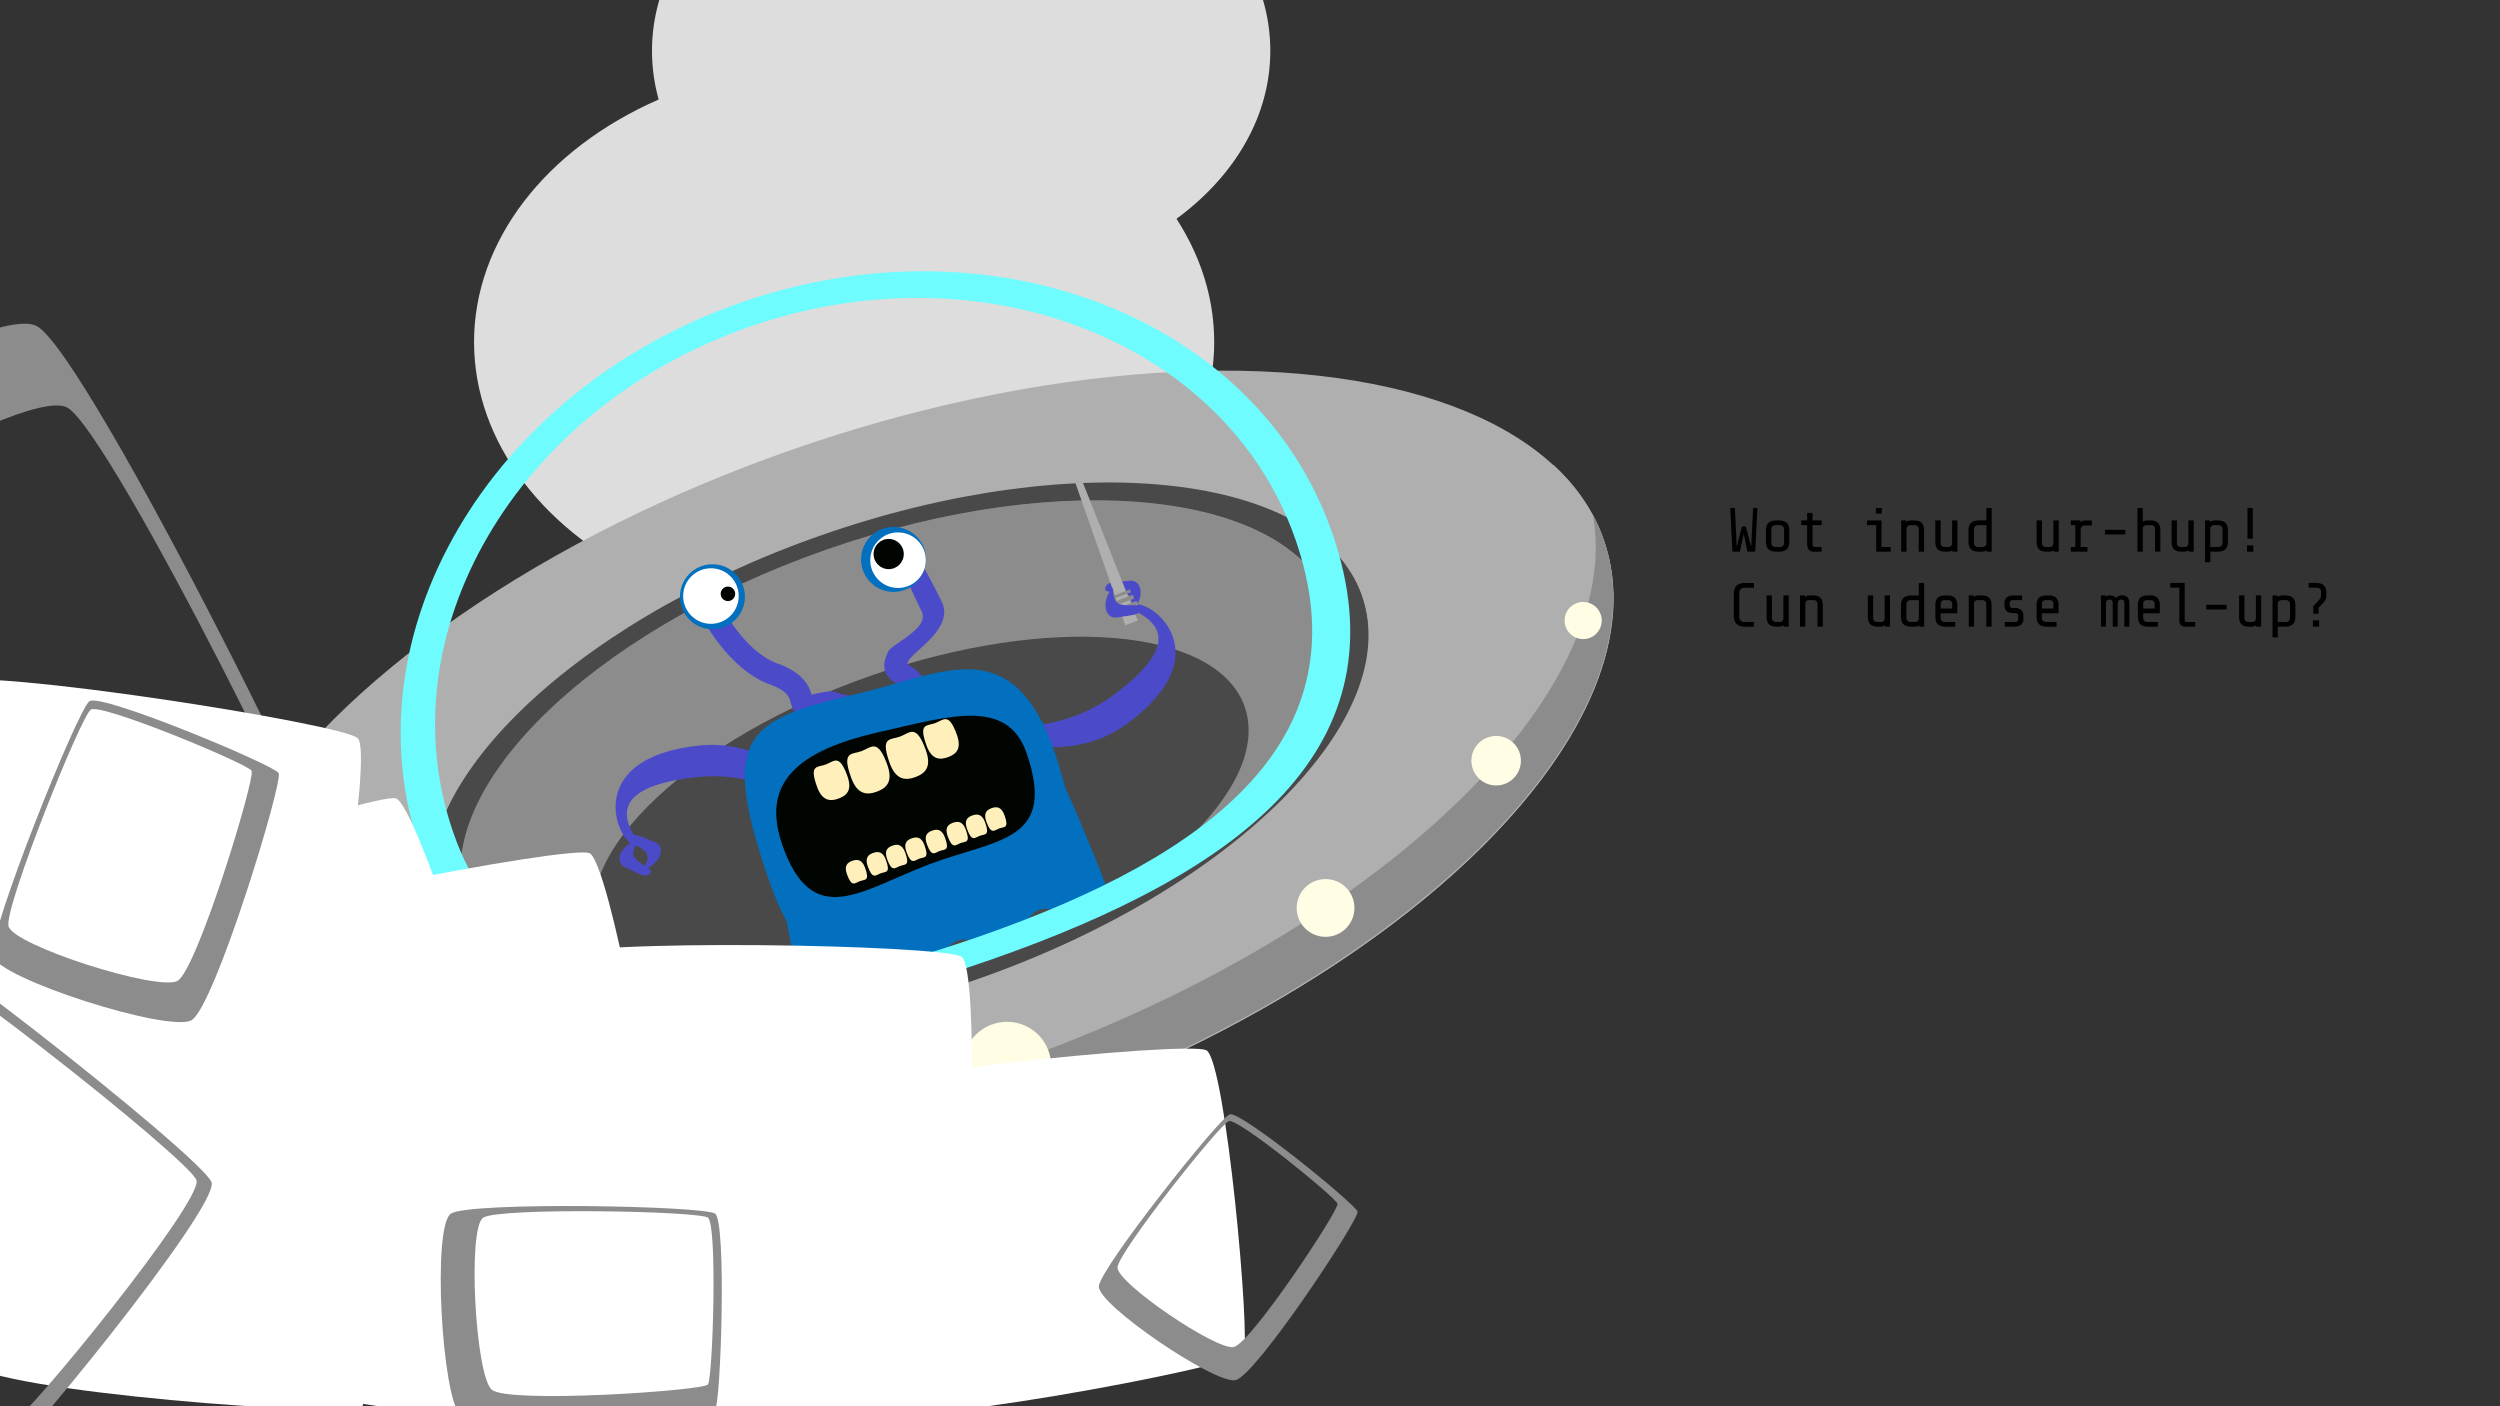 <svg id="Layer_1" data-name="Layer 1" xmlns="http://www.w3.org/2000/svg" xmlns:xlink="http://www.w3.org/1999/xlink" viewBox="0 0 1920 1080"><rect x="0" y="0" width="1920" height="1080" fill="#333333" stroke="none"/><defs><style>.cls-1{fill:none;}.cls-2{clip-path:url(#clip-path);}.cls-3{fill:#ddd;}.cls-4{fill:#afafaf;}.cls-5{fill:#8c8c8c;}.cls-6{fill:#494949;}.cls-7{fill:#4b4bc9;}.cls-8{fill:#0270bf;}.cls-9{fill:#fff;}.cls-10{fill:#000502;}.cls-11{fill:#ffefbb;}.cls-12{fill:#fffde3;}.cls-13{fill:#6efcff;}</style><clipPath id="clip-path"><rect class="cls-1" width="1920" height="1080"/></clipPath></defs><g class="cls-2"><ellipse class="cls-3" cx="648.29" cy="262.68" rx="284.22" ry="215.25"/><ellipse class="cls-3" cx="738.16" cy="39.02" rx="237.44" ry="179.82"/><ellipse class="cls-4" cx="697.44" cy="601.18" rx="565.88" ry="270.97" transform="translate(-159.17 263.46) rotate(-19.24)"/><ellipse class="cls-5" cx="690.43" cy="581.08" rx="351.85" ry="168.48" transform="translate(-152.94 260.03) rotate(-19.24)"/><ellipse class="cls-6" cx="707.34" cy="629.53" rx="263.32" ry="117.16" transform="translate(-167.96 268.31) rotate(-19.24)"/><path class="cls-6" d="M631,411C434.83,479.46,302.36,611.15,335.16,705.11S553.61,819.7,749.82,751.2,1078.5,551,1045.7,457.06,827.25,342.47,631,411ZM746,740.15c-183.46,64.05-357,44.75-387.72-43.1s93.2-211,276.66-275,357.05-44.75,387.72,43.1S929.42,676.11,746,740.15Z"/><path class="cls-7" d="M537.45,572.52c-94.16,9.61-62,79.86-47.38,77.11,6.48-1.21-44.8-43.6,46-52.9,57.88-5.92,98.27,33.71,97.61,27.14S595.33,566.6,537.45,572.52Z"/><path class="cls-7" d="M705.75,551.76s-1.49-2.65-5.76-8.76a23.52,23.52,0,0,1-3.79-9.46c-.6-2.85-1-4.57-8-8.73-13.58-8-8.57-19-6.16-24.22,2.85-6.22,32.22-17.93,25.81-31-16.48-33.78-27.79-62.54-27.14-64l15.6,7.06c-.12.28,14,23,26.93,49.4,10,20.4-22.2,38.21-25.64,45.7-.3.67-.67,1.48-1,2.17l.28.17c12.49,7.39,14.71,13.66,16,20a7.65,7.65,0,0,0,1,3.15c4.87,7,6.59,10,6.77,10.37l-15,8.21Z"/><circle class="cls-8" cx="686.23" cy="429.64" r="24.96"/><circle class="cls-9" cx="689.69" cy="430.22" r="21.33"/><circle class="cls-10" cx="682.51" cy="425.5" r="11.6"/><path class="cls-7" d="M653.73,552.21l5-16.36c-.36-.11-3.74-1.14-12.07-2.75a14,14,0,0,1-2.88-.84c-5.14-2-8.07-1.66-20.45,1.29-1.83-6.38-6-16.65-26.22-24-28.13-10.2-47.06-51.05-47.25-51.47l-15.59,7.1c.89,1.94,22.07,47.8,57,60.47,13.55,4.91,14.88,9.88,15.95,13.87,1.81,6.76,5.69,14.09,19.72,10.74,2.15-.51,8.42-2,10.41-2.17l.11,0a30.08,30.08,0,0,0,6,1.74C650.79,551.33,653.7,552.2,653.73,552.21Z"/><path class="cls-7" d="M498,671.68c6.95-3.8-7.1-7.15-11-13.74s10.62-18.62-3.16-10.12C475,653.24,473.07,662.76,480,666,492.34,671.8,494.5,673.6,498,671.68Z"/><path class="cls-7" d="M484.62,642.19c-6.71,4.23,7.52,6.7,11.84,13s-9.45,19.24,3.77,9.9c8.44-6,9.82-15.57,2.7-18.39C490.25,641.72,488,640.06,484.62,642.19Z"/><path class="cls-7" d="M865.82,555.68c76.21-56.13,12.85-100.3,1.62-90.49-5,4.34,60.73,14.78-12.73,68.93C807.87,568.64,753,555,756.85,560.35S819,590.19,865.82,555.68Z"/><path class="cls-7" d="M849.4,450.23c-4,6.81,9.75,2.55,16.47,6.24s.32,21.43,7.86,7.11c4.81-9.13,1.68-18.33-6-17.61C854.21,447.25,851.44,446.8,849.4,450.23Z"/><path class="cls-8" d="M813.34,588.11c36.52,121.31-18.46,107-82,131s-106.82,56.82-141.9-46.29C551.71,562,575.25,552.77,660.77,532.26,726.87,516.41,781.34,481.82,813.34,588.11Z"/><path class="cls-8" d="M815.1,687.34c7.6,21.15-6.76,7.52-17.13,11.44s-13.12,23.16-20.41,2.76c-4.65-13,2.2-18.82,12.57-22.74S810.43,674.34,815.1,687.34Z"/><path class="cls-8" d="M753.39,710.68c7.58,21.16-7.2,7.69-18.11,11.81s-14.1,23.54-21.38,3.13c-4.63-13,2.62-19,13.53-23.11S748.72,697.68,753.39,710.68Z"/><path class="cls-8" d="M619.36,798.89c-1.91-6.22,8.87-4.79,20.39-9.15s19.53-12.64,21.33-6.63c1.15,3.83,9.15,2.15-18.85,12.33C618.78,804,620.54,802.71,619.36,798.89Z"/><path class="cls-8" d="M692.91,771.07c-1.91-6.22,8.87-4.79,20.39-9.14s19.53-12.65,21.33-6.64c1.15,3.84,9.15,2.15-18.86,12.34C692.33,776.15,694.08,774.9,692.91,771.07Z"/><path class="cls-8" d="M755.79,747.29c-1.91-6.22,8.87-4.79,20.39-9.15s19.53-12.64,21.33-6.63c1.15,3.83,9.15,2.15-18.86,12.33C755.21,752.37,757,751.11,755.79,747.29Z"/><path class="cls-8" d="M821.31,722.51c-1.91-6.22,8.87-4.79,20.39-9.15s19.53-12.64,21.33-6.63c1.15,3.83,9.15,2.15-18.86,12.33C820.73,727.59,822.49,726.33,821.31,722.51Z"/><path class="cls-8" d="M687.87,735.46c7.58,21.15-7.18,7.68-18,11.79s-14.05,23.51-21.32,3.1c-4.63-13,2.6-19,13.47-23.08S683.21,722.46,687.87,735.46Z"/><path class="cls-8" d="M651.74,738.35c11.67,58.92.64,52.47-10.35,54.82S625.62,812.64,612,746.89c-30.24-145.51-1.05-53.14,9.94-55.5S643.42,696.34,651.74,738.35Z"/><path class="cls-8" d="M804.25,676.63c27.66,63.8,28.58,43.68,39,39.33s23.82,7-1.38-55.11c-55.75-137.49-28.61-44.47-39-40.11S787.25,637.41,804.25,676.63Z"/><path class="cls-8" d="M740.32,700c30.79,63.41,26.7,44.79,37.23,40.8s20.09,9.47.9-55.22c-14.53-49-26.7-45.58-37.23-41.6S721.64,661.56,740.32,700Z"/><path class="cls-8" d="M677.25,723.89c29.73,62.08,26.69,44.78,37.22,40.8s16.2,9.21.91-55.23c-34.3-144.52-26.7-45.57-37.23-41.59S658.78,685.31,677.25,723.89Z"/><path class="cls-10" d="M788.21,577.87c24.13,69-22.86,66.37-74.62,85.94s-89.73,51.59-112.81-15.06c-14.71-42.49,4.41-70.57,73.08-86.19C727.81,550.29,773.37,535.42,788.21,577.87Z"/><path class="cls-11" d="M627.56,604.47c-6.43-17.65.27-14.93,6.66-17.34s10.3-8.43,16.47,8.59c3.94,10.86,0,15.06-6.43,17.48S631.51,615.32,627.56,604.47Z"/><path class="cls-11" d="M653.78,597.51c-7.66-21,.32-17.78,7.93-20.66s12.27-10,19.63,10.24C686,600,681.28,605,673.67,607.9S658.49,610.43,653.78,597.51Z"/><path class="cls-11" d="M683.39,586.31c-7.66-21,.32-17.78,7.93-20.66s12.27-10,19.63,10.24c4.69,12.93-.06,17.93-7.67,20.81S688.1,599.23,683.39,586.31Z"/><path class="cls-11" d="M711.61,572.68c-6.43-17.65.28-14.93,6.66-17.34s10.3-8.43,16.48,8.59c3.94,10.86,0,15.06-6.44,17.48S715.57,583.53,711.61,572.68Z"/><path class="cls-11" d="M710,649.12c3.84,10.53-.16,8.91-4,10.35s-6.14,5-9.83-5.13c-2.35-6.48,0-9,3.84-10.43S707.66,642.64,710,649.12Z"/><path class="cls-11" d="M695.19,654.73c3.84,10.53-.16,8.91-4,10.35s-6.14,5-9.83-5.13c-2.35-6.48,0-9,3.84-10.43S692.83,648.25,695.19,654.73Z"/><path class="cls-11" d="M680.35,660.34c3.84,10.54-.16,8.91-4,10.36s-6.14,5-9.83-5.14c-2.35-6.48,0-9,3.84-10.43S678,653.86,680.35,660.34Z"/><path class="cls-11" d="M664.36,666.39c3.83,10.54-.17,8.91-4,10.35s-6.15,5-9.84-5.13c-2.35-6.48,0-9,3.85-10.43S662,659.91,664.36,666.39Z"/><path class="cls-11" d="M771.38,625.91c3.84,10.54-.17,8.92-4,10.36s-6.15,5-9.83-5.13c-2.35-6.48,0-9,3.84-10.43S769,619.44,771.38,625.91Z"/><path class="cls-11" d="M756.55,631.52c3.83,10.54-.17,8.92-4,10.36s-6.15,5-9.83-5.13c-2.36-6.48,0-9,3.84-10.43S754.19,625.05,756.55,631.52Z"/><path class="cls-11" d="M741.71,637.14c3.83,10.53-.17,8.91-4,10.35s-6.15,5-9.83-5.13c-2.36-6.48,0-9,3.84-10.43S739.35,630.66,741.71,637.14Z"/><path class="cls-11" d="M725.71,643.19c3.84,10.53-.16,8.91-4,10.35s-6.14,5-9.83-5.13c-2.35-6.48,0-9,3.84-10.43S723.35,636.71,725.71,643.19Z"/><circle class="cls-8" cx="547.15" cy="458.3" r="24.96"/><circle class="cls-9" cx="545.99" cy="457.77" r="21.33"/><circle class="cls-10" cx="559.05" cy="456.06" r="5.57"/><polygon class="cls-4" points="864.22 480.21 873.76 476.6 822.13 346.74 817.97 348.32 864.22 480.21"/><rect class="cls-5" x="852.82" y="455.49" width="15.87" height="2.27" transform="translate(-105.87 334.01) rotate(-20.72)"/><rect class="cls-5" x="853.97" y="459.7" width="17.1" height="3.19" transform="translate(-107.41 334.94) rotate(-20.72)"/><rect class="cls-5" x="854.79" y="464.8" width="19.47" height="3.64" transform="translate(-109.16 336) rotate(-20.72)"/><path class="cls-7" d="M875.91,468.83c3.63-7.05-9.89-1.95-16.82-5.22s-1.64-21.37-8.29-6.6c-4.23,9.41-.54,18.4,7,17.2C871.3,472.09,874.09,472.38,875.91,468.83Z"/><path class="cls-4" d="M742.44,730.07c-249.31,87-487.27,78.36-584.83-11.65-3.74,24.08-2.08,47.35,5.57,69.26C212.51,929,491.69,960,786.75,857s494.28-301,445-442.33c-7.65-21.91-20.84-41.16-38.74-57.68C1172.62,488.16,991.75,643,742.44,730.07Z"/><path class="cls-5" d="M773,817.71C491.46,916,224.36,892.23,157.66,767.07a133.23,133.23,0,0,0,5.21,19.72c49.32,141.29,328.51,172.33,623.57,69.32s494.28-301,445-442.33a132.31,132.31,0,0,0-8.19-18.68C1248.89,534.58,1054.61,719.42,773,817.71Z"/><circle class="cls-12" cx="503.85" cy="876.81" r="22.18"/><circle class="cls-12" cx="773.38" cy="818.71" r="33.96"/><circle class="cls-12" cx="1149.04" cy="584.22" r="19.02"/><circle class="cls-12" cx="1018.03" cy="697.31" r="22.18"/><circle class="cls-12" cx="215.31" cy="825.86" r="14.26"/><circle class="cls-12" cx="330.2" cy="870.07" r="19.02"/><path class="cls-6" d="M1027.6,496c-1.71,84.13-117.85,188.09-281.3,245.15s-319.06,48-372.75-16.82c-18.35-10.22-32.78-23-42.49-38.26a88.84,88.84,0,0,0,4.44,20c32.8,94,218.45,114.59,414.66,46.1S1078.83,552,1046,458a89.28,89.28,0,0,0-9-18.45C1038.94,457.56,1035.6,476.56,1027.6,496Z"/><path class="cls-13" d="M568.72,232.43C375.4,299.92,265.37,488.34,323,653.3s244.26,151.37,437.57,83.89S1080.59,573.86,1023,408.91,762,165,568.72,232.43ZM752.91,718.94c-178.54,62.33-351.48,73.17-404.66-79.18s48.43-326.37,227-388.69,366.39,10.64,419.57,163S931.45,656.62,752.91,718.94Z"/><circle class="cls-12" cx="1215.87" cy="476.57" r="14.26"/><path class="cls-5" d="M278.32,729.17c3.39-28.4-210-455.92-249.81-478.61S-316.91,409.5-328.7,460.05-95.9,911.18-77.14,914.71,274.94,757.57,278.32,729.17ZM-38.11,877.71C-54,874.71-262,534.13-252,491.16S17.88,293.75,51.72,313.05,267,695.82,264.11,720-22.16,880.71-38.11,877.71Z"/><path class="cls-9" d="M381.17,835c-3.65,10.57-256.65,118.18-284.94,107s-107.51-203.75-91-224.88,282.51-108.36,298.68-104S384.81,824.46,381.17,835Z"/><path class="cls-9" d="M501.4,885c-4.95,10-269.48,85-296.14,70.35s-81-215.65-62-234.54,293.89-72,309.38-65.59S506.34,875,501.4,885Z"/><path class="cls-9" d="M242.49,799.54C234.43,807.29-39.83,788-59.95,765.18s-3-230.36,21.35-241.64,300.87,32.07,313.27,43.33S250.54,791.79,242.49,799.54Z"/><path class="cls-9" d="M92.34,927.87c-8.06,7.76-282.32-11.56-302.43-34.36s-3-230.35,21.34-241.64,300.87,32.07,313.27,43.33S100.39,920.12,92.34,927.87Z"/><path class="cls-9" d="M277.62,1080.93c-8.06,7.75-282.32-11.56-302.44-34.36s-3-230.36,21.34-241.64S297.39,837,309.8,848.26,285.67,1073.18,277.62,1080.93Z"/><path class="cls-9" d="M519.6,1095.3c-8.05,7.75-282.31-11.56-302.43-34.36s-3-230.36,21.34-241.64,300.87,32.07,313.28,43.33S527.66,1087.55,519.6,1095.3Z"/><path class="cls-9" d="M692.62,1184.84c-8,7.75-282.32-11.57-302.43-34.36s-3-230.36,21.34-241.64S712.4,940.91,724.8,952.17,700.67,1177.09,692.62,1184.84Z"/><path class="cls-9" d="M955,1039.73c-5.8,9.56-275.85,61.2-301.14,44.32s-62-221.88-41.32-239,299-46.14,313.92-38.43S960.81,1030.18,955,1039.73Z"/><path class="cls-9" d="M738.62,969.77c-6.91,8.78-281.23,27.22-304.29,7.4s-34.54-227.77-12-242.29,302.43-9.46,316.26,0S745.54,961,738.62,969.77Z"/><path class="cls-5" d="M162.47,908c-6.2-18.71-264.39-223-295.85-225.48s-169,200.2-161.55,235.19S-17.73,1131-5,1127.74,168.66,926.72,162.47,908ZM8.53,1093.24C-2.3,1096-231.66,944.42-238,914.68s110.59-202.09,137.34-200,246.27,175.8,251.54,191.71S19.35,1090.45,8.53,1093.24Z"/><path class="cls-5" d="M549.21,932.05c-8.87-6.06-188.42-9.31-202.9,0S339.2,1074.78,354,1087.5s190.78.89,195.22-4.75S558.08,938.12,549.21,932.05Zm-5.54,131.26c-3.77,4.79-153.4,14.85-166,4s-18.84-124.24-6.53-132.16,165-5.16,172.51,0S547.44,1058.52,543.67,1063.31Z"/><path class="cls-5" d="M944.53,855.8c-8.35,2.77-99.53,118-100.65,132.06s89.36,75.42,105,72.11,95.21-123.73,93.74-129.42S952.88,853,944.53,855.8Zm82.67,68.71c1.25,4.84-66.42,107.21-79.7,110s-90.2-49.36-89.25-61.3S936.72,863.31,943.82,861,1026,919.68,1027.2,924.51Z"/><path class="cls-5" d="M68.74,538.48c-9.1,6.33-78,178.17-74.35,195.53S129.33,793.17,147,783.57,217.77,600,214,593.7,77.84,532.15,68.74,538.48ZM193.2,591.91c3.23,5.39-41.9,153.28-56.93,161.43S9.64,726,6.52,711.21,62,550.35,69.73,545,190,586.52,193.2,591.91Z"/><path d="M1339.23,410.06l-3,13.63h-5.76l-1.63-33.59h3.55l1.44,30,4-15.85h3l4.08,15.85,1.49-30h3.31L1348,423.69h-6Z"/><path d="M1372.18,421.87c-1.33,1.22-3.39,1.82-6.17,1.82h-1.58c-2.79,0-4.84-.6-6.17-1.82s-2-3.17-2-5.85v-8.65c0-2.68.66-4.64,2-5.85s3.38-1.83,6.17-1.83H1366q4.17,0,6.17,1.83c1.33,1.21,2,3.17,2,5.85V416Q1374.17,420,1372.18,421.87Zm-3-17.76a4,4,0,0,0-2.69-.82H1364a3.93,3.93,0,0,0-2.69.82,2.93,2.93,0,0,0-.91,2.3V417a2.93,2.93,0,0,0,.91,2.3,3.93,3.93,0,0,0,2.69.82h2.54a4,4,0,0,0,2.69-.82,2.93,2.93,0,0,0,.91-2.3V406.41A2.93,2.93,0,0,0,1369.18,404.11Z"/><path d="M1389.19,422.11a6.39,6.39,0,0,1-1.29-4.17V403.29h-4.56v-3.6h4.56v-5.75H1392v5.75h7v3.6h-7v14.89a1.79,1.79,0,0,0,.53,1.48,2.52,2.52,0,0,0,1.63.44H1399v3.59h-6A4.57,4.57,0,0,1,1389.19,422.11Z"/><path d="M1433.88,403.29v-3.6H1445V420.1h7.1v3.59h-11.18v-20.4Zm11.38-13.19v4.31h-4.56V390.1Z"/><path d="M1464,399.69v1.16a6.08,6.08,0,0,1,3.84-1.16H1470q3.88,0,5.78,1.83c1.26,1.21,1.9,3.17,1.9,5.85v16.32h-4.08V406.41a3,3,0,0,0-.84-2.27,3.09,3.09,0,0,0-2.28-.85h-3.17a3,3,0,0,0-2.35.85,2.58,2.58,0,0,0-.77,1.8v17.75h-4.08v-24Z"/><path d="M1495.66,423.69H1494c-2.6,0-4.52-.6-5.79-1.82s-1.89-3.17-1.89-5.85V399.69h4.08V417a3,3,0,0,0,.84,2.27,3.09,3.09,0,0,0,2.28.85h2.59a3.06,3.06,0,0,0,2.28-.77,2.94,2.94,0,0,0,.84-1.73V399.69h4.08v24h-3.84v-1.1A6.53,6.53,0,0,1,1495.66,423.69Z"/><path d="M1522,423.69h-2c-2.81,0-4.88-.59-6.19-1.79s-2-3.17-2-5.88v-8.65c0-2.68.67-4.64,2-5.85s3.38-1.83,6.16-1.83h5.57V390.1h4.08v33.59h-3.84v-1.1A6.49,6.49,0,0,1,1522,423.69Zm2.83-4.44a2.56,2.56,0,0,0,.77-1.8V403.29h-6a3.9,3.9,0,0,0-2.68.82,2.93,2.93,0,0,0-.92,2.3V417a2.93,2.93,0,0,0,.92,2.3,3.9,3.9,0,0,0,2.68.82h2.93A3,3,0,0,0,1524.79,419.25Z"/><path d="M1573.42,423.69h-1.63c-2.6,0-4.52-.6-5.79-1.82s-1.89-3.17-1.89-5.85V399.69h4.08V417a2.91,2.91,0,0,0,3.12,3.12h2.59a3.06,3.06,0,0,0,2.28-.77,2.94,2.94,0,0,0,.84-1.73V399.69h4.08v24h-3.84v-1.1A6.53,6.53,0,0,1,1573.42,423.69Z"/><path d="M1593.87,420.1V403.29h-3.51v-3.6h7.35V401a5.87,5.87,0,0,1,3.84-1.3h4.94v3.84h-5.42a2.74,2.74,0,0,0-2.31,1,3.5,3.5,0,0,0-.81,2V420.1h5.23v3.59h-12.82V420.1Z"/><path d="M1632.22,406.9v3.59h-15.6V406.9Z"/><path d="M1645.66,390.1v10.55a6.43,6.43,0,0,1,3.6-1h2.21q3.88,0,5.78,1.83c1.26,1.21,1.9,3.17,1.9,5.85v16.32h-4.08V406.41a3,3,0,0,0-.84-2.27,3.09,3.09,0,0,0-2.28-.85h-3.17a3.08,3.08,0,0,0-2.31.8,2.59,2.59,0,0,0-.81,1.7v17.9h-4.08V390.1Z"/><path d="M1677.1,423.69h-1.64c-2.59,0-4.51-.6-5.78-1.82s-1.89-3.17-1.89-5.85V399.69h4.08V417a2.91,2.91,0,0,0,3.12,3.12h2.59a3.06,3.06,0,0,0,2.28-.77,2.94,2.94,0,0,0,.84-1.73V399.69h4.08v24h-3.84v-1.1A6.53,6.53,0,0,1,1677.1,423.69Z"/><path d="M1697.26,399.69v1.16a6.08,6.08,0,0,1,3.84-1.16h1.73c2.81,0,4.88.6,6.19,1.8s2,3.17,2,5.88V416q0,4-2,5.85c-1.32,1.22-3.38,1.82-6.16,1.82h-5.33v8.16h-4.08V399.69Zm1,4.45a2.58,2.58,0,0,0-.77,1.8V420.1h5.81a3.92,3.92,0,0,0,2.68-.82,2.93,2.93,0,0,0,.92-2.3V406.41a2.93,2.93,0,0,0-.92-2.3,3.92,3.92,0,0,0-2.68-.82h-2.69A3,3,0,0,0,1698.27,404.14Z"/><path d="M1730.52,418.9v4.79h-4.8V418.9Zm-.38-28.8v23.61h-4.08V390.1Z"/><path d="M1333.83,479.25c-1.49-1.35-2.24-3.4-2.24-6.12V455.85q0-4.07,2.24-6.12c1.48-1.36,3.62-2,6.4-2h6.82v3.65h-7.3a4,4,0,0,0-2.88,1.06,3.4,3.4,0,0,0-1.1,2.54v19.11a3.4,3.4,0,0,0,1.1,2.54,4,4,0,0,0,2.88,1.06h7.3v3.64h-6.82C1337.45,481.29,1335.31,480.61,1333.83,479.25Z"/><path d="M1366.06,481.29h-1.63c-2.6,0-4.52-.6-5.79-1.82s-1.89-3.17-1.89-5.86V457.29h4.08v17.28a2.9,2.9,0,0,0,3.12,3.12h2.59a3.06,3.06,0,0,0,2.28-.76,2.94,2.94,0,0,0,.84-1.73V457.29h4.08v24h-3.84v-1.1A6.53,6.53,0,0,1,1366.06,481.29Z"/><path d="M1386.22,457.29v1.16a6.08,6.08,0,0,1,3.84-1.16h2.21q3.88,0,5.78,1.83c1.26,1.21,1.9,3.17,1.9,5.85v16.32h-4.08V464a3.08,3.08,0,0,0-.84-2.28,3.12,3.12,0,0,0-2.28-.84h-3.17a3.06,3.06,0,0,0-2.35.84,2.61,2.61,0,0,0-.77,1.8v17.76h-4.08v-24Z"/><path d="M1443.82,481.29h-1.63c-2.6,0-4.52-.6-5.79-1.82s-1.89-3.17-1.89-5.86V457.29h4.08v17.28a2.9,2.9,0,0,0,3.12,3.12h2.59a3.06,3.06,0,0,0,2.28-.76,2.94,2.94,0,0,0,.84-1.73V457.29h4.08v24h-3.84v-1.1A6.53,6.53,0,0,1,1443.82,481.29Z"/><path d="M1470.12,481.29h-2c-2.81,0-4.88-.6-6.19-1.8s-2-3.16-2-5.88V465c0-2.68.67-4.64,2-5.85s3.38-1.83,6.16-1.83h5.57v-9.6h4.08v33.6H1474v-1.1A6.49,6.49,0,0,1,1470.12,481.29Zm2.83-4.44a2.58,2.58,0,0,0,.77-1.8V460.89h-6a3.9,3.9,0,0,0-2.68.82,2.93,2.93,0,0,0-.92,2.3v10.56a2.94,2.94,0,0,0,.92,2.31,3.9,3.9,0,0,0,2.68.81h2.93A3,3,0,0,0,1473,476.85Z"/><path d="M1488.36,479.49q-2-1.8-2-5.88V465c0-2.75.6-4.72,1.78-5.9s3.15-1.78,5.9-1.78h2.26a6.7,6.7,0,0,1,5.16,1.9,7.87,7.87,0,0,1,1.75,5.54V471h-12.77v3.6a2.94,2.94,0,0,0,.92,2.31,3.9,3.9,0,0,0,2.68.81h7.64v3.6h-7.16C1491.74,481.29,1489.67,480.69,1488.36,479.49Zm10.9-15.72a2.8,2.8,0,0,0-2.88-2.88h-2.79a3.09,3.09,0,0,0-2.42.8,3.42,3.42,0,0,0-.7,2.32v3.36h8.79Z"/><path d="M1515.82,457.29v1.16a6.08,6.08,0,0,1,3.84-1.16h2.21q3.89,0,5.78,1.83c1.26,1.21,1.9,3.17,1.9,5.85v16.32h-4.08V464a3.08,3.08,0,0,0-.84-2.28,3.12,3.12,0,0,0-2.28-.84h-3.17a3.06,3.06,0,0,0-2.35.84,2.61,2.61,0,0,0-.77,1.8v17.76H1512v-24Z"/><path d="M1552.13,479.81a8.38,8.38,0,0,1-5.35,1.48h-7.15v-3.6h7.63a3,3,0,0,0,2-.55,2,2,0,0,0,.67-1.61V473q0-2.16-2.07-2.16h-1.77a7.45,7.45,0,0,1-5-1.46,5.91,5.91,0,0,1-1.65-4.64v-1.39c0-2.14.6-3.69,1.82-4.63a8.7,8.7,0,0,1,5.38-1.42H1553v3.6h-6.91a3.06,3.06,0,0,0-1.92.56,1.88,1.88,0,0,0-.72,1.6v1.73a2,2,0,0,0,.64,1.63,2.52,2.52,0,0,0,1.66.53h1.63a7,7,0,0,1,4.9,1.56,6,6,0,0,1,1.68,4.63v2.16A5.48,5.48,0,0,1,1552.13,479.81Z"/><path d="M1566.12,479.49q-2-1.8-2-5.88V465c0-2.75.6-4.72,1.78-5.9s3.15-1.78,5.9-1.78h2.26a6.7,6.7,0,0,1,5.16,1.9,7.87,7.87,0,0,1,1.75,5.54V471h-12.77v3.6a2.94,2.94,0,0,0,.92,2.31,3.9,3.9,0,0,0,2.68.81h7.64v3.6h-7.16C1569.5,481.29,1567.43,480.69,1566.12,479.49Zm10.9-15.72a2.8,2.8,0,0,0-2.88-2.88h-2.79a3.09,3.09,0,0,0-2.42.8,3.42,3.42,0,0,0-.7,2.32v3.36H1577Z"/><path d="M1617.15,457.29v1.11a4.31,4.31,0,0,1,3-1.11h.29c2.24,0,3.82.65,4.75,1.92a5.19,5.19,0,0,1,4.18-1.92h.28a5.68,5.68,0,0,1,4.33,1.49c.92,1,1.39,2.75,1.39,5.28v17.23h-3.84V464a6.39,6.39,0,0,0-.41-2.73c-.27-.51-.89-.77-1.85-.77H1629a2.09,2.09,0,0,0-2,1,4.78,4.78,0,0,0-.6,2.19v17.61h-3.84V464a5.55,5.55,0,0,0-.48-2.76,1.9,1.9,0,0,0-1.73-.74H1620a2.27,2.27,0,0,0-2,.84,3.5,3.5,0,0,0-.62,1.9v18h-3.84v-24Z"/><path d="M1643.88,479.49q-2-1.8-2-5.88V465q0-4.12,1.78-5.9c1.18-1.18,3.15-1.78,5.9-1.78h2.26a6.7,6.7,0,0,1,5.16,1.9,7.87,7.87,0,0,1,1.75,5.54V471H1646v3.6a2.94,2.94,0,0,0,.92,2.31,3.9,3.9,0,0,0,2.68.81h7.64v3.6h-7.16C1647.26,481.29,1645.19,480.69,1643.88,479.49Zm10.9-15.72a2.8,2.8,0,0,0-2.88-2.88h-2.79a3.09,3.09,0,0,0-2.42.8,3.42,3.42,0,0,0-.7,2.32v3.36h8.79Z"/><path d="M1675,480.14a4.83,4.83,0,0,1-1.22-3.65v-25.2h-7.06v-3.6h11.14v28.56a1.38,1.38,0,0,0,.38,1.11,2,2,0,0,0,1.3.33h6.38v3.6h-8.06A4,4,0,0,1,1675,480.14Z"/><path d="M1710,464.49v3.6h-15.6v-3.6Z"/><path d="M1728.94,481.29h-1.64c-2.59,0-4.51-.6-5.78-1.82s-1.9-3.17-1.9-5.86V457.29h4.09v17.28a2.89,2.89,0,0,0,3.12,3.12h2.59a3.06,3.06,0,0,0,2.28-.76,2.94,2.94,0,0,0,.84-1.73V457.29h4.08v24h-3.84v-1.1A6.53,6.53,0,0,1,1728.94,481.29Z"/><path d="M1749.1,457.29v1.16a6.08,6.08,0,0,1,3.84-1.16h1.73q4.21,0,6.19,1.8c1.31,1.2,2,3.17,2,5.88v8.64q0,4-2,5.86c-1.33,1.22-3.38,1.82-6.16,1.82h-5.33v8.16h-4.08V457.29Zm1,4.44a2.61,2.61,0,0,0-.77,1.8v14.16h5.81a3.92,3.92,0,0,0,2.68-.81,2.94,2.94,0,0,0,.92-2.31V464a2.93,2.93,0,0,0-.92-2.3,3.92,3.92,0,0,0-2.68-.82h-2.69A3.06,3.06,0,0,0,1750.11,461.73Z"/><path d="M1786.44,459.43a5.46,5.46,0,0,1-.86,2,23.66,23.66,0,0,1-2.36,2.71l-2.54,2.59v4.61h-4.08V465.5l2.78-2.93a32.15,32.15,0,0,0,2.16-2.44,4.83,4.83,0,0,0,.82-1.47,6.53,6.53,0,0,0,.19-1.8v-2.4a3,3,0,0,0-.86-2.3,3.71,3.71,0,0,0-2.64-.82h-6v-3.65h5.52q8.07,0,8.06,7.2v1.54A17,17,0,0,1,1786.44,459.43Zm-5.37,17.06v4.8h-4.81v-4.8Z"/></g></svg>